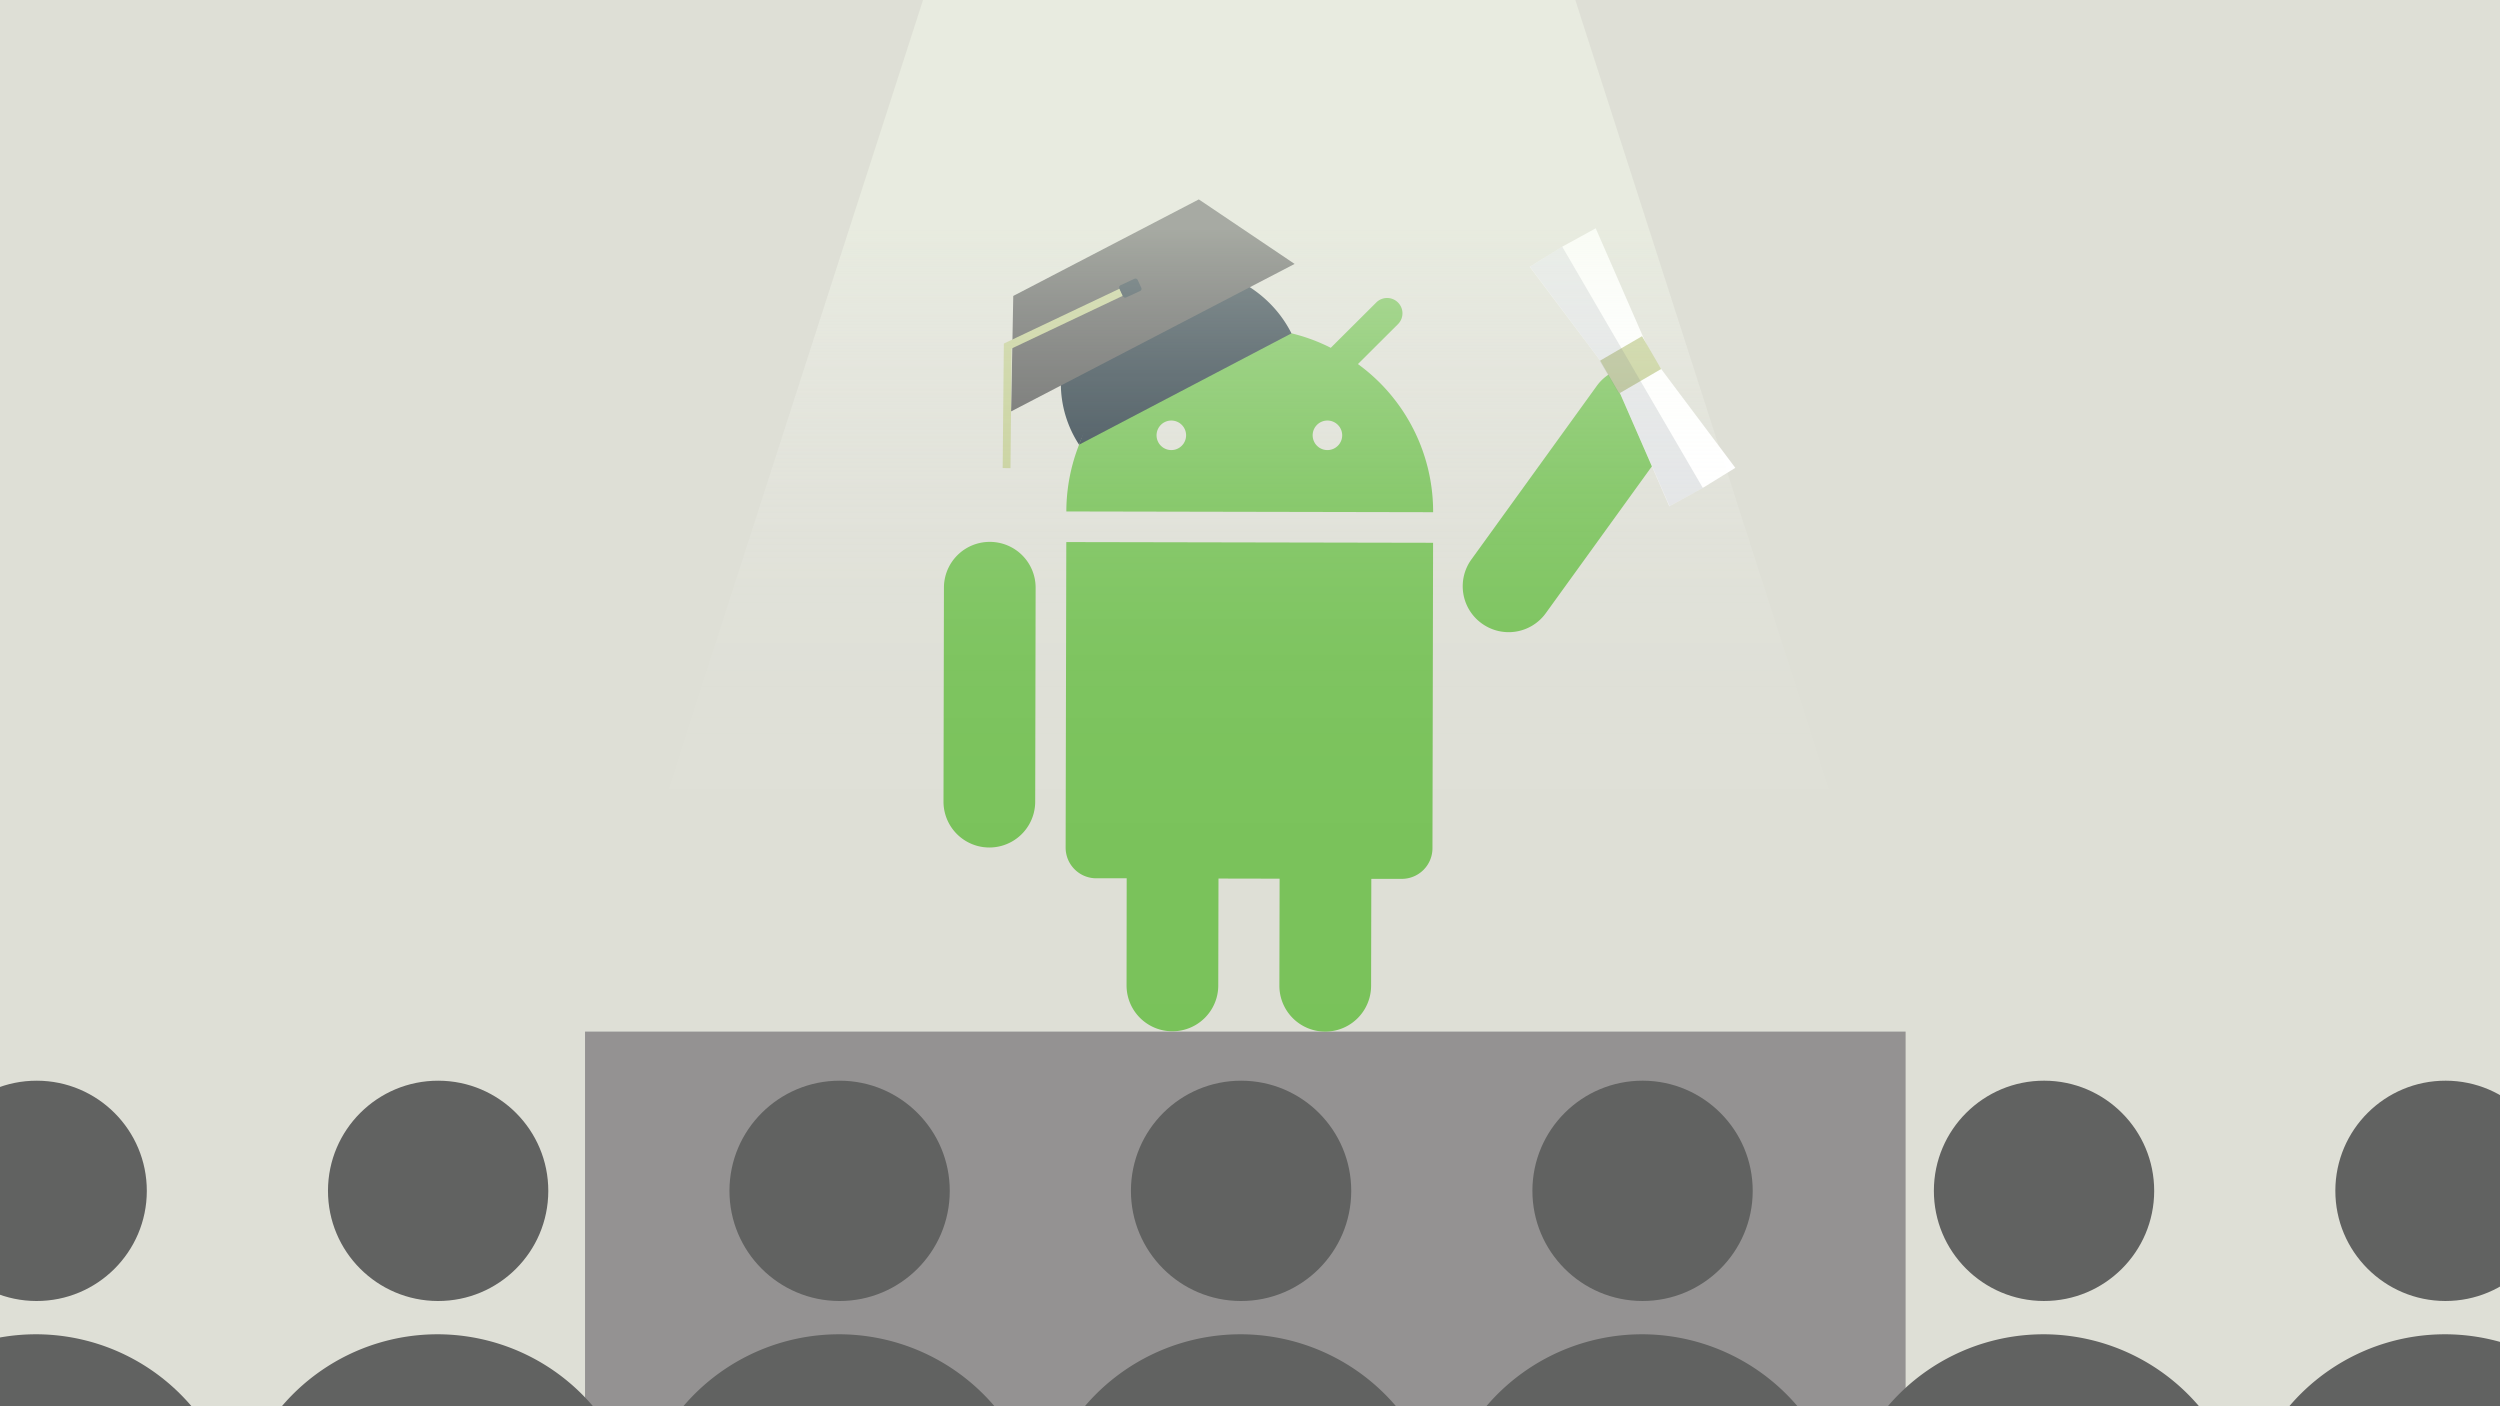 <svg id="Layer_1" data-name="Layer 1" xmlns="http://www.w3.org/2000/svg" xmlns:xlink="http://www.w3.org/1999/xlink" viewBox="0 0 1600 900"><defs><style>.cls-1,.cls-7{fill:none;}.cls-2{fill:#dedfd6;}.cls-3{fill:#949292;}.cls-4{fill:#79c25a;}.cls-10,.cls-5{fill:#374750;}.cls-6{fill:#616261;}.cls-7{stroke:#c4ce96;stroke-miterlimit:10;stroke-width:5px;}.cls-8{fill:#fff;}.cls-9{fill:#c4ce96;}.cls-10{opacity:0.15;}.cls-11{opacity:0.48;fill:url(#linear-gradient);}.cls-12{clip-path:url(#clip-path);}</style><linearGradient id="linear-gradient" x1="-915.21" y1="-600.39" x2="-915.21" y2="-42.48" gradientTransform="translate(-116.06 103.94) rotate(180)" gradientUnits="userSpaceOnUse"><stop offset="0" stop-color="#fff" stop-opacity="0"/><stop offset="0.27" stop-color="#fff" stop-opacity="0.01"/><stop offset="0.41" stop-color="#fefffe" stop-opacity="0.04"/><stop offset="0.52" stop-color="#fefefd" stop-opacity="0.09"/><stop offset="0.61" stop-color="#fdfefb" stop-opacity="0.17"/><stop offset="0.7" stop-color="#fcfdf9" stop-opacity="0.27"/><stop offset="0.77" stop-color="#fafcf6" stop-opacity="0.39"/><stop offset="0.84" stop-color="#f8fbf3" stop-opacity="0.53"/><stop offset="0.91" stop-color="#f6faf0" stop-opacity="0.7"/><stop offset="0.97" stop-color="#f3f9eb" stop-opacity="0.89"/><stop offset="1" stop-color="#f2f8e9"/></linearGradient><clipPath id="clip-path"><rect class="cls-1" x="-6" y="-2.37" width="1606" height="903.37"/></clipPath></defs><title>GD-codeitpossible-illustrations</title><rect class="cls-2" x="-6" y="-2.37" width="1606" height="906.69"/><rect class="cls-3" x="374.42" y="660.22" width="845.17" height="240.79"/><path class="cls-4" d="M682,542.51a19.62,19.62,0,0,0,19.52,19.6l19.56,0L721,630.62a29.34,29.34,0,0,0,58.69.12l.14-68.47,39.12.08-.14,68.47a29.34,29.34,0,1,0,58.69.12l.14-68.47,19.56,0A19.62,19.62,0,0,0,916.78,543l.39-195.62-234.74-.46Z"/><path class="cls-4" d="M948.33,399a29.3,29.3,0,0,0,41-6.6l80.19-111A29.34,29.34,0,0,0,1021.92,247L941.73,358A29.3,29.3,0,0,0,948.33,399Z"/><path class="cls-4" d="M633.52,346.8a29.3,29.3,0,0,0-29.4,29.28L603.84,513a29.34,29.34,0,1,0,58.69.12l.27-136.93A29.3,29.3,0,0,0,633.52,346.8Z"/><path class="cls-4" d="M682.46,327.33l234.74.47A116.7,116.7,0,0,0,869.07,233l25.48-25.38a9.82,9.82,0,1,0-13.86-13.91l-29,28.89a114.22,114.22,0,0,0-51.62-12.43A115.88,115.88,0,0,0,748,222.41l-29.09-29A9.82,9.82,0,0,0,705,207.26l25.58,25.68A117,117,0,0,0,682.46,327.33Zm167.09-58.18a9.45,9.45,0,1,1-9.45,9.45A9.45,9.45,0,0,1,849.55,269.15Zm-99.9,0a9.45,9.45,0,1,1-9.45,9.45A9.45,9.45,0,0,1,749.65,269.15Z"/><path class="cls-5" d="M730.58,232.94,748,222.41a115.88,115.88,0,0,1,52.06-12.22,114.26,114.26,0,0,1,26.47,3.16c-12.51-25-39.15-42.19-70-42.19-42.85,0-77.59,33.25-77.59,74.27a71.59,71.59,0,0,0,11.66,39.16A118,118,0,0,1,730.58,232.94Z"/><polygon class="cls-5" points="716.92 211.72 690.62 284.59 826.54 213.35 793.32 196.52 716.92 211.72"/><polygon class="cls-6" points="828.55 168.91 647.11 263.3 648.49 189.4 767.24 127.62 828.55 168.91"/><polyline class="cls-7" points="717.54 187.04 644.94 221.47 644.21 299.59"/><rect class="cls-5" x="716.94" y="180.02" width="12.91" height="8.61" rx="1.45" ry="1.45" transform="translate(-10.59 320.49) rotate(-24.8)"/><polygon class="cls-8" points="1021.26 146.11 999.84 157.88 979.03 170.72 1032.64 242.16 1068.38 324.02 1089.8 312.25 1110.61 299.42 1057 227.97 1021.26 146.11"/><rect class="cls-9" x="1028.09" y="221.29" width="31.02" height="24.3" transform="translate(24.4 557.2) rotate(-30.23)"/><polygon class="cls-10" points="979.16 170.71 1024.2 230.82 1023.87 231.01 1036 251.82 1036.74 251.39 1068.48 323.91 1089.8 312.25 999.84 157.89 979.16 170.71"/><polygon class="cls-11" points="1005.65 -7.92 1221.76 664 376.54 664 593.23 -7.71 1005.65 -7.92"/><g class="cls-12"><circle class="cls-6" cx="23.46" cy="762.19" r="70.5" transform="translate(-738.77 784.14) rotate(-89.89)"/><path class="cls-6" d="M23.28,853.94A130.87,130.87,0,0,0-99.41,938.75l245,.49A130.87,130.87,0,0,0,23.28,853.94Z"/><circle class="cls-6" cx="280.42" cy="762.19" r="70.5" transform="translate(-482.32 1041.1) rotate(-89.89)"/><path class="cls-6" d="M280.24,853.94a130.87,130.87,0,0,0-122.69,84.82l245,.49A130.87,130.87,0,0,0,280.24,853.94Z"/><circle class="cls-6" cx="537.38" cy="762.19" r="70.5" transform="translate(-225.87 1298.06) rotate(-89.89)"/><path class="cls-6" d="M537.2,853.94a130.87,130.87,0,0,0-122.69,84.82l245,.49A130.87,130.87,0,0,0,537.2,853.94Z"/><circle class="cls-6" cx="794.34" cy="762.19" r="70.5" transform="translate(30.58 1555.02) rotate(-89.89)"/><path class="cls-6" d="M794.16,853.94a130.87,130.87,0,0,0-122.69,84.82l245,.49A130.87,130.87,0,0,0,794.16,853.94Z"/><circle class="cls-6" cx="1051.3" cy="762.19" r="70.5" transform="translate(287.03 1811.97) rotate(-89.89)"/><path class="cls-6" d="M1051.12,853.94a130.87,130.87,0,0,0-122.69,84.82l245,.49A130.87,130.87,0,0,0,1051.12,853.94Z"/><circle class="cls-6" cx="1308.26" cy="762.19" r="70.5" transform="translate(543.48 2068.93) rotate(-89.89)"/><path class="cls-6" d="M1308.08,853.94a130.87,130.87,0,0,0-122.69,84.82l245,.49A130.87,130.87,0,0,0,1308.08,853.94Z"/><circle class="cls-6" cx="1565.22" cy="762.19" r="70.5" transform="translate(799.93 2325.89) rotate(-89.89)"/><path class="cls-6" d="M1565,853.94a130.87,130.87,0,0,0-122.69,84.82l245,.49A130.87,130.87,0,0,0,1565,853.94Z"/></g></svg>